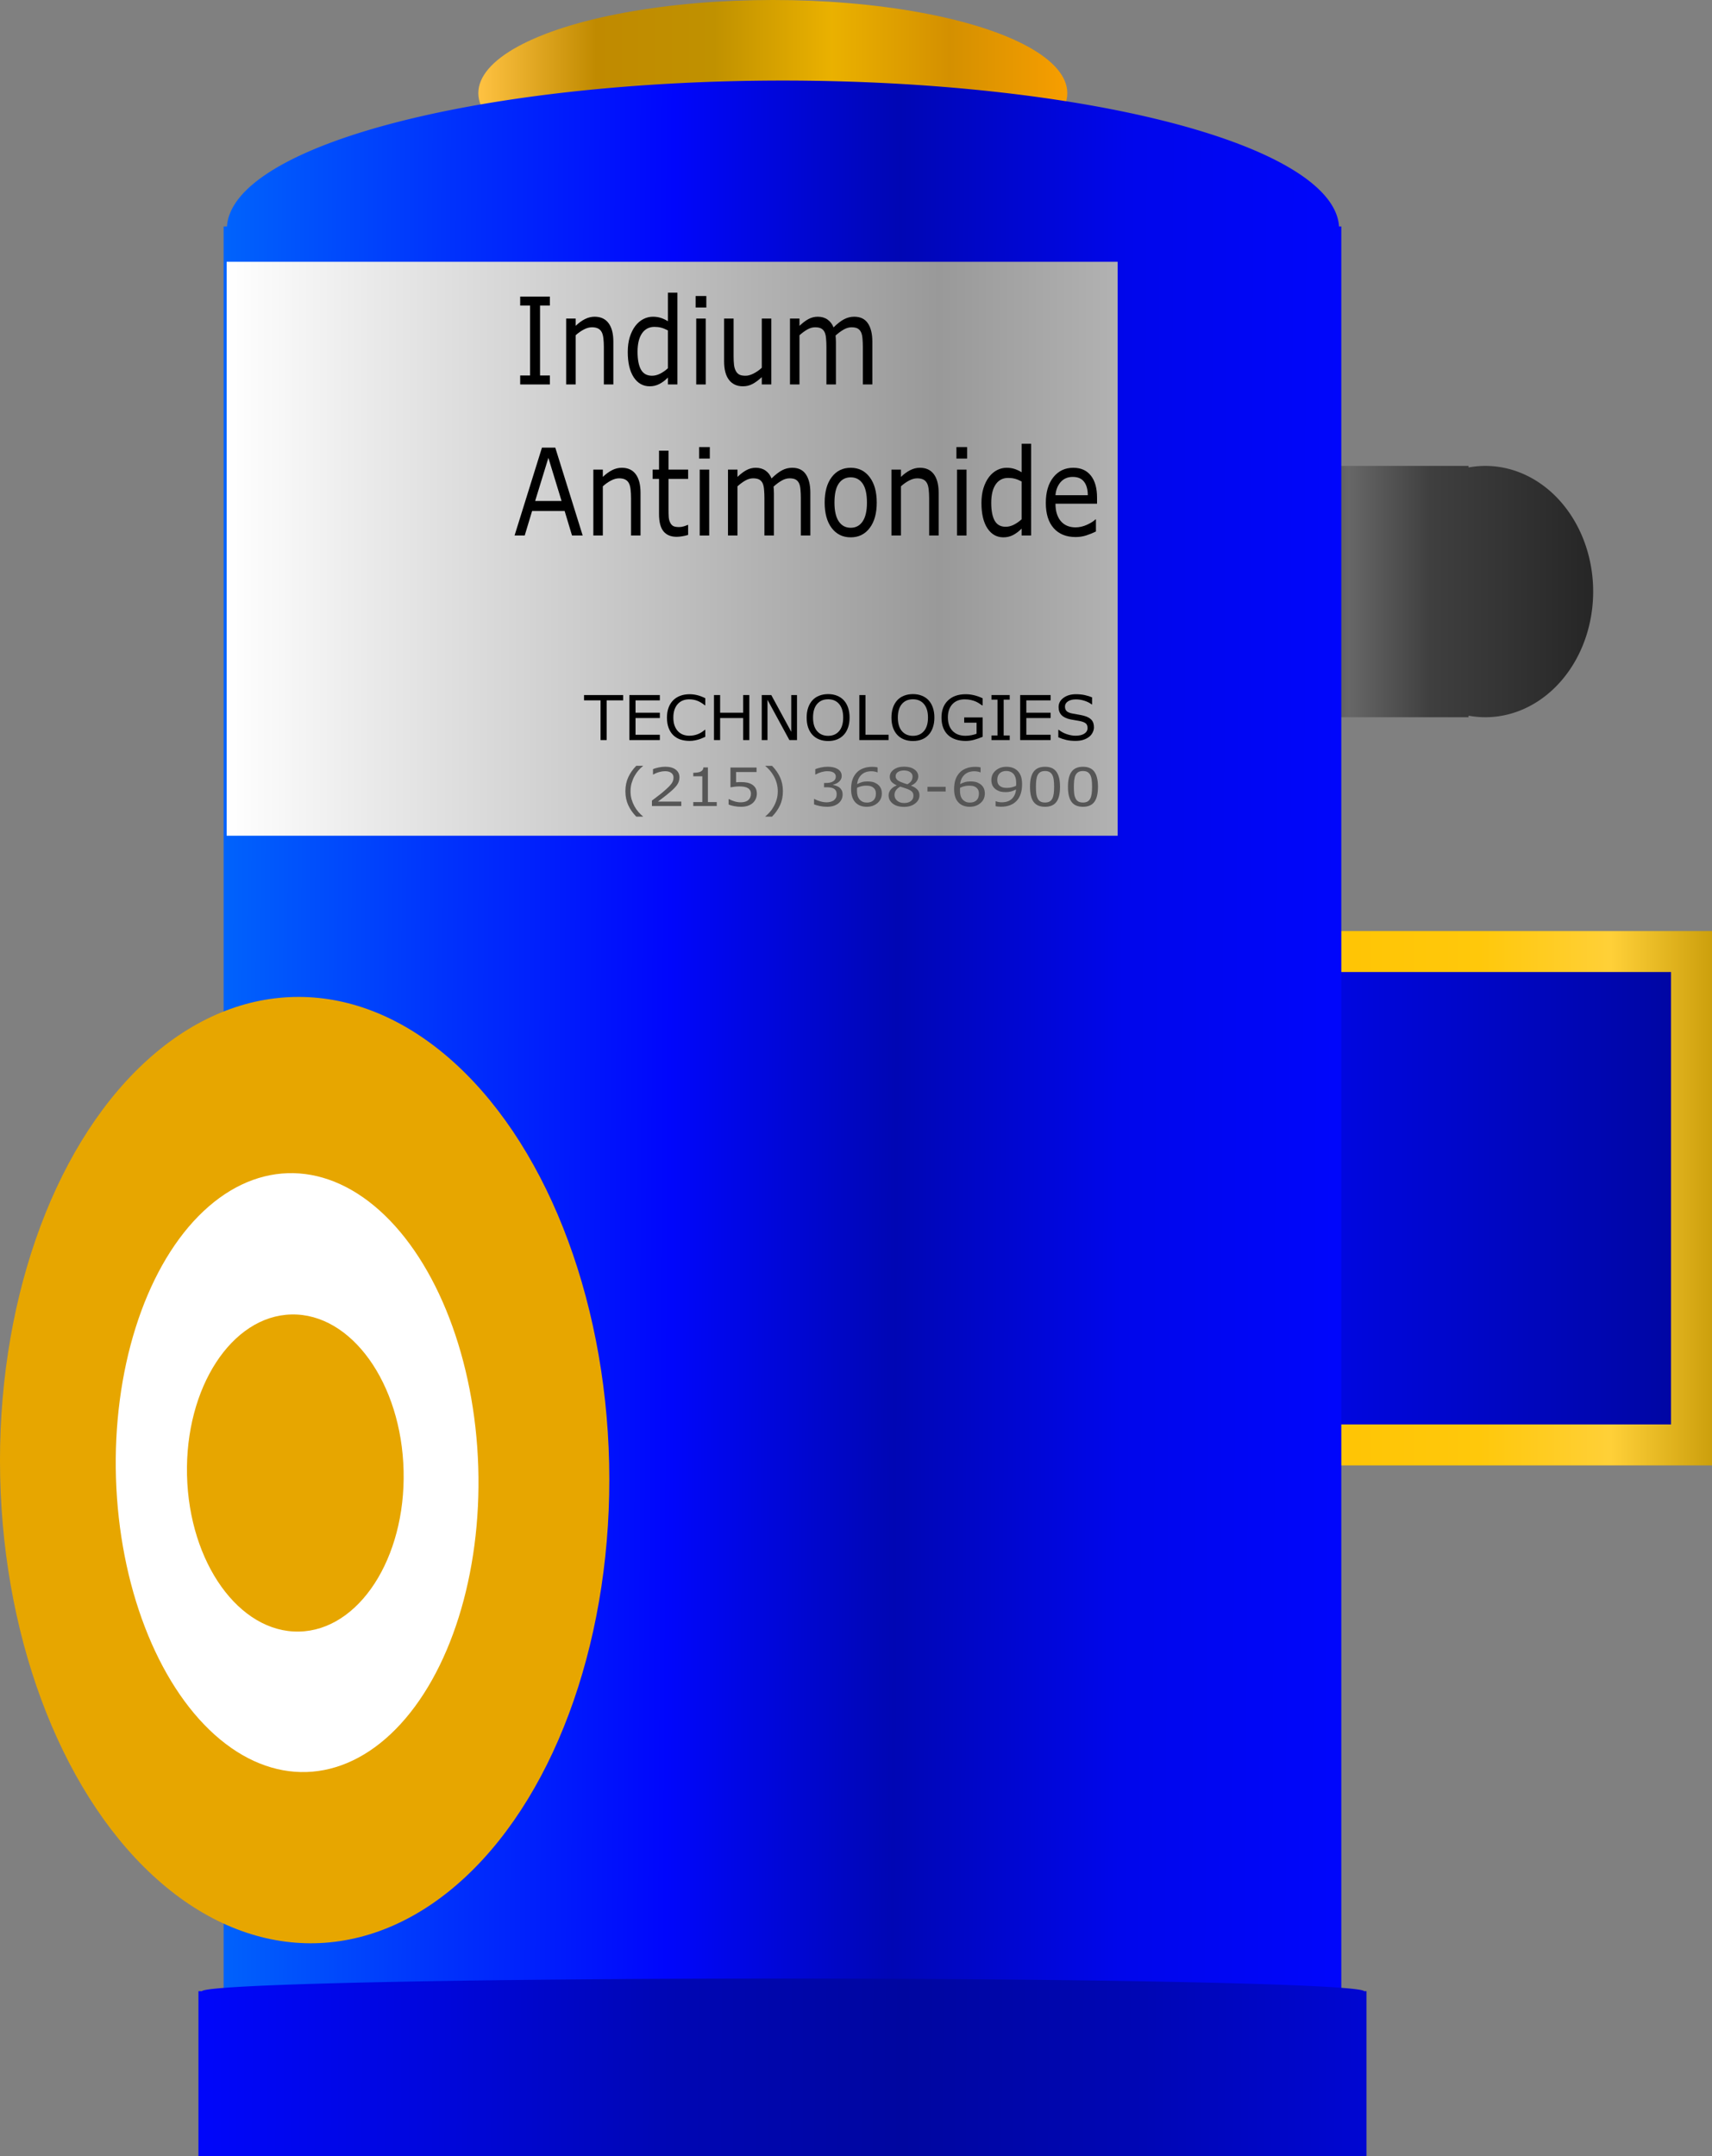 <?xml version="1.0" encoding="UTF-8" standalone="no"?>
<!-- Created with Inkscape (http://www.inkscape.org/) -->

<svg
   width="238.24"
   height="300"
   viewBox="0 0 238.24 300"
   version="1.1"
   id="svg4511"
   inkscape:version="1.3 (0e150ed6c4, 2023-07-21)"
   sodipodi:docname="insb.svg"
   xmlns:inkscape="http://www.inkscape.org/namespaces/inkscape"
   xmlns:sodipodi="http://sodipodi.sourceforge.net/DTD/sodipodi-0.dtd"
   xmlns:xlink="http://www.w3.org/1999/xlink"
   xmlns="http://www.w3.org/2000/svg"
   xmlns:svg="http://www.w3.org/2000/svg">
  <rect x="0" y="0" width="238.24" height="300" fill="#808080" stroke="none"/>
  <sodipodi:namedview
     id="namedview4513"
     pagecolor="#505050"
     bordercolor="#eeeeee"
     borderopacity="1"
     inkscape:showpageshadow="0"
     inkscape:pageopacity="0"
     inkscape:pagecheckerboard="0"
     inkscape:deskcolor="#505050"
     inkscape:document-units="px"
     showgrid="false"
     inkscape:zoom="2"
     inkscape:cx="98.5"
     inkscape:cy="89"
     inkscape:window-width="1278"
     inkscape:window-height="1360"
     inkscape:window-x="1273"
     inkscape:window-y="0"
     inkscape:window-maximized="0"
     inkscape:current-layer="insb" />
  <defs
     id="defs4508">
    <linearGradient
       inkscape:collect="always"
       id="linearGradient73318">
      <stop
         style="stop-color:#0006fa;stop-opacity:1;"
         offset="0"
         id="stop73306" />
      <stop
         style="stop-color:#0006dc;stop-opacity:1;"
         offset="0.201"
         id="stop73308" />
      <stop
         style="stop-color:#0006b4;stop-opacity:1;"
         offset="0.4"
         id="stop73310" />
      <stop
         style="stop-color:#0006a0;stop-opacity:1;"
         offset="0.6"
         id="stop73312" />
      <stop
         style="stop-color:#0006b4;stop-opacity:1;"
         offset="0.8"
         id="stop73314" />
      <stop
         style="stop-color:#0006d2;stop-opacity:1;"
         offset="1"
         id="stop73316" />
    </linearGradient>
    <linearGradient
       inkscape:collect="always"
       id="linearGradient73304">
      <stop
         style="stop-color:#0064fc;stop-opacity:1;"
         offset="0"
         id="stop73292" />
      <stop
         style="stop-color:#0032fc;stop-opacity:1;"
         offset="0.201"
         id="stop73294" />
      <stop
         style="stop-color:#0006fc;stop-opacity:1;"
         offset="0.4"
         id="stop73296" />
      <stop
         style="stop-color:#0006b4;stop-opacity:1;"
         offset="0.6"
         id="stop73298" />
      <stop
         style="stop-color:#0006eb;stop-opacity:1;"
         offset="0.8"
         id="stop73300" />
      <stop
         style="stop-color:#0006fc;stop-opacity:1;"
         offset="1"
         id="stop73302" />
    </linearGradient>
    <linearGradient
       inkscape:collect="always"
       id="linearGradient73290">
      <stop
         style="stop-color:#0006ff;stop-opacity:1;"
         offset="0"
         id="stop73278" />
      <stop
         style="stop-color:#0006f0;stop-opacity:1;"
         offset="0.2"
         id="stop73280" />
      <stop
         style="stop-color:#0006dc;stop-opacity:1;"
         offset="0.4"
         id="stop73282" />
      <stop
         style="stop-color:#0006c8;stop-opacity:1;"
         offset="0.6"
         id="stop73284" />
      <stop
         style="stop-color:#0006b4;stop-opacity:1;"
         offset="0.8"
         id="stop73286" />
      <stop
         style="stop-color:#0006a0;stop-opacity:1;"
         offset="1"
         id="stop73288" />
    </linearGradient>
    <linearGradient
       inkscape:collect="always"
       id="linearGradient51871">
      <stop
         style="stop-color:#000000;stop-opacity:1;"
         offset="0"
         id="stop51867" />
      <stop
         style="stop-color:#676767;stop-opacity:1;"
         offset="0.4"
         id="stop51875" />
      <stop
         style="stop-color:#3f3f3f;stop-opacity:1;"
         offset="0.6"
         id="stop51877" />
      <stop
         style="stop-color:#333333;stop-opacity:1;"
         offset="0.8"
         id="stop51879" />
      <stop
         style="stop-color:#262626;stop-opacity:1;"
         offset="1"
         id="stop51869" />
    </linearGradient>
    <linearGradient
       inkscape:collect="always"
       id="linearGradient48050">
      <stop
         style="stop-color:#fac000;stop-opacity:1;"
         offset="0"
         id="stop48046" />
      <stop
         style="stop-color:#ffd645;stop-opacity:1;"
         offset="0.2"
         id="stop48054" />
      <stop
         style="stop-color:#ffc505;stop-opacity:1;"
         offset="0.4"
         id="stop48056" />
      <stop
         style="stop-color:#ffc80b;stop-opacity:1;"
         offset="0.6"
         id="stop48058" />
      <stop
         style="stop-color:#ffd038;stop-opacity:1;"
         offset="0.8"
         id="stop48060" />
      <stop
         style="stop-color:#bd9100;stop-opacity:1;"
         offset="1"
         id="stop48048" />
    </linearGradient>
    <rect
       x="168.311"
       y="138.954"
       width="120.362"
       height="45.013"
       id="rect41333" />
    <rect
       x="194.732"
       y="140.911"
       width="116.448"
       height="40.121"
       id="rect35313" />
    <rect
       x="157.547"
       y="104.705"
       width="147.761"
       height="87.091"
       id="rect32089" />
    <linearGradient
       inkscape:collect="always"
       id="linearGradient30571">
      <stop
         style="stop-color:#ffffff;stop-opacity:1;"
         offset="0"
         id="stop30567" />
      <stop
         style="stop-color:#e5e5e5;stop-opacity:1;"
         offset="0.201"
         id="stop30575" />
      <stop
         style="stop-color:#cccccc;stop-opacity:1;"
         offset="0.4"
         id="stop30577" />
      <stop
         style="stop-color:#b2b2b2;stop-opacity:1;"
         offset="0.6"
         id="stop30579" />
      <stop
         style="stop-color:#999999;stop-opacity:1;"
         offset="0.8"
         id="stop30581" />
      <stop
         style="stop-color:#b2b2b2;stop-opacity:1;"
         offset="1"
         id="stop30569" />
    </linearGradient>
    <linearGradient
       inkscape:collect="always"
       id="linearGradient10014">
      <stop
         style="stop-color:#ffc242;stop-opacity:1;"
         offset="0"
         id="stop10010" />
      <stop
         style="stop-color:#c08a00;stop-opacity:1;"
         offset="0.2"
         id="stop10018" />
      <stop
         style="stop-color:#c09100;stop-opacity:1;"
         offset="0.4"
         id="stop10020" />
      <stop
         style="stop-color:#eab100;stop-opacity:1;"
         offset="0.6"
         id="stop10022" />
      <stop
         style="stop-color:#d49000;stop-opacity:1;"
         offset="0.8"
         id="stop10024" />
      <stop
         style="stop-color:#f79e00;stop-opacity:1;"
         offset="1"
         id="stop10012" />
    </linearGradient>
    <linearGradient
       inkscape:collect="always"
       xlink:href="#linearGradient73304"
       id="linearGradient5174"
       x1="37.283"
       y1="64.209"
       x2="95.537"
       y2="64.468"
       gradientUnits="userSpaceOnUse"
       gradientTransform="matrix(2.706,0,0,2.706,-44.594,-17.665)" />
    <linearGradient
       inkscape:collect="always"
       xlink:href="#linearGradient73318"
       id="linearGradient7094"
       x1="36.506"
       y1="116.509"
       x2="96.573"
       y2="116.768"
       gradientUnits="userSpaceOnUse"
       gradientTransform="matrix(2.706,0,0,2.706,-44.594,-17.665)" />
    <linearGradient
       inkscape:collect="always"
       xlink:href="#linearGradient10014"
       id="linearGradient10016"
       x1="50.746"
       y1="15.146"
       x2="81.038"
       y2="15.146"
       gradientUnits="userSpaceOnUse"
       gradientTransform="matrix(2.706,0,0,2.706,-44.594,-17.665)" />
    <linearGradient
       inkscape:collect="always"
       xlink:href="#linearGradient30571"
       id="linearGradient30573"
       x1="37.801"
       y1="38.577"
       x2="83.627"
       y2="38.577"
       gradientUnits="userSpaceOnUse"
       gradientTransform="matrix(2.706,0,0,2.706,-44.594,-17.665)" />
    <linearGradient
       inkscape:collect="always"
       xlink:href="#linearGradient73290"
       id="linearGradient47287"
       x1="84.663"
       y1="71.977"
       x2="113.143"
       y2="71.977"
       gradientUnits="userSpaceOnUse"
       gradientTransform="matrix(2.706,0,0,2.706,-44.594,-17.665)" />
    <linearGradient
       inkscape:collect="always"
       xlink:href="#linearGradient48050"
       id="linearGradient48052"
       x1="82.088"
       y1="71.977"
       x2="115.718"
       y2="71.977"
       gradientUnits="userSpaceOnUse"
       gradientTransform="matrix(2.706,0,0,2.706,-44.594,-17.665)" />
    <linearGradient
       inkscape:collect="always"
       xlink:href="#linearGradient51871"
       id="linearGradient51873"
       x1="87.133"
       y1="40.778"
       x2="108.084"
       y2="40.778"
       gradientUnits="userSpaceOnUse"
       gradientTransform="matrix(2.706,0,0,2.706,-44.594,-17.665)" />
  </defs>
  <g
     inkscape:label="insb"
     inkscape:groupmode="layer"
     id="insb"
     transform="translate(-26.144,-10.356)">
    <path
       id="rect49618"
       style="fill:url(#linearGradient51873);fill-opacity:1;stroke:none;stroke-width:6.723;stroke-linecap:square;stroke-dasharray:none;stroke-opacity:1;paint-order:markers stroke fill"
       d="m 191.159,75.182 v 34.973 h 39.349 v -0.217 a 15.006,17.486 0 0 0 2.333,0.217 15.006,17.486 0 0 0 15.006,-17.486 15.006,17.486 0 0 0 -15.006,-17.486 15.006,17.486 0 0 0 -2.333,0.215 v -0.215 z" />
    <rect
       style="fill:url(#linearGradient47287);fill-opacity:1;stroke:url(#linearGradient48052);stroke-width:5.701;stroke-linecap:square;stroke-dasharray:none;stroke-opacity:1;paint-order:markers stroke fill"
       id="rect44375"
       width="77.057"
       height="68.651"
       x="184.477"
       y="142.755" />
    <ellipse
       style="fill:url(#linearGradient10016);fill-opacity:1;stroke-width:13.785;stroke-linecap:square;paint-order:markers stroke fill"
       id="path9282"
       cx="133.689"
       cy="23.316"
       rx="40.981"
       ry="12.96" />
    <path
       id="rect4995"
       style="fill:url(#linearGradient5174);fill-opacity:1;stroke-width:19.155;stroke-linecap:square;paint-order:markers stroke fill;stroke:none"
       d="M 135.09,21.565 A 77.408,20.665 0 0 0 57.728,41.866 H 57.262 V 308.255 H 212.799 V 41.866 H 212.484 A 77.408,20.665 0 0 0 135.09,21.565 Z" />
    <path
       id="path5000"
       style="fill:url(#linearGradient7094);fill-opacity:1;stroke-width:5.747;stroke-linecap:square;paint-order:markers stroke fill"
       d="m 135.093,285.661 a 80.894,1.78 0 0 0 -80.846,1.749 h -0.487 v 22.946 H 216.301 v -22.946 h -0.329 a 80.894,1.78 0 0 0 -80.88,-1.749 z" />
    <ellipse
       style="fill:#e7a600;fill-opacity:1;stroke-width:18.388;stroke-linecap:square;paint-order:markers stroke fill;stroke:none"
       id="path12977"
       cx="63.745"
       cy="216.38"
       rx="42.382"
       ry="65.849"
       transform="rotate(-1.274)" />
    <ellipse
       style="fill:#ffffff;fill-opacity:1;stroke-width:22.659;stroke-linecap:square;paint-order:markers stroke fill;stroke:none"
       id="path21707"
       cx="60.719"
       cy="217.266"
       rx="25.219"
       ry="41.681"
       transform="rotate(-1.794)" />
    <ellipse
       style="fill:#e7a600;fill-opacity:1;stroke-width:6.347;stroke-linecap:square;paint-order:markers stroke fill;stroke:none"
       id="ellipse26081"
       cx="62.04"
       cy="216.619"
       rx="15.07"
       ry="22.061"
       transform="matrix(1,-0.021,0.024,1,0,0)" />
    <rect
       style="fill:url(#linearGradient30573);fill-opacity:1;stroke-width:16.123;stroke-linecap:square;paint-order:markers stroke fill"
       id="rect28387"
       width="123.992"
       height="79.859"
       x="57.683"
       y="46.783" />
    <g
       aria-label="TECHNOLOGIES"
       transform="scale(1.013,0.987)"
       id="text32821"
       style="font-size:8.732px;stroke-width:14.093;stroke-linecap:square;paint-order:markers stroke fill">
      <path
         d="m 111.417,109.227 h -2.268 v 5.598 h -0.844 v -5.598 h -2.268 v -0.75 h 5.381 z"
         id="path974" />
      <path
         d="m 116.453,114.826 h -4.183 v -6.349 h 4.183 v 0.75 h -3.339 v 1.74 h 3.339 v 0.75 h -3.339 v 2.358 h 3.339 z"
         id="path976" />
      <path
         d="m 122.695,114.365 q -0.235,0.102 -0.426,0.192 -0.188,0.09 -0.495,0.188 -0.26,0.081 -0.567,0.136 -0.303,0.06 -0.669,0.06 -0.691,0 -1.258,-0.192 -0.563,-0.196 -0.981,-0.61 -0.409,-0.405 -0.64,-1.028 -0.23,-0.627 -0.23,-1.454 0,-0.785 0.222,-1.403 0.222,-0.618 0.64,-1.045 0.405,-0.414 0.976,-0.631 0.576,-0.217 1.275,-0.217 0.512,0 1.019,0.124 0.512,0.124 1.134,0.435 v 1.002 h -0.064 q -0.524,-0.439 -1.04,-0.64 -0.516,-0.2 -1.104,-0.2 -0.482,0 -0.87,0.158 -0.384,0.153 -0.686,0.482 -0.294,0.32 -0.461,0.81 -0.162,0.486 -0.162,1.126 0,0.669 0.179,1.151 0.183,0.482 0.469,0.785 0.298,0.316 0.695,0.469 0.401,0.149 0.844,0.149 0.61,0 1.143,-0.209 0.533,-0.209 0.998,-0.627 h 0.06 z"
         id="path978" />
      <path
         d="m 128.746,114.826 h -0.844 v -3.108 h -3.168 v 3.108 h -0.844 v -6.349 h 0.844 v 2.49 h 3.168 v -2.49 h 0.844 z"
         id="path980" />
      <path
         d="m 135.295,114.826 h -1.045 l -3.01,-5.679 v 5.679 h -0.789 v -6.349 h 1.309 l 2.746,5.185 v -5.185 h 0.789 z"
         id="path982" />
      <path
         d="m 141.716,109.206 q 0.388,0.426 0.593,1.045 0.209,0.618 0.209,1.403 0,0.785 -0.213,1.407 -0.209,0.618 -0.588,1.032 -0.392,0.431 -0.93,0.648 -0.533,0.217 -1.219,0.217 -0.669,0 -1.219,-0.222 -0.546,-0.222 -0.93,-0.644 -0.384,-0.422 -0.593,-1.036 -0.205,-0.614 -0.205,-1.403 0,-0.776 0.205,-1.39 0.205,-0.618 0.597,-1.057 0.375,-0.418 0.93,-0.64 0.559,-0.222 1.215,-0.222 0.682,0 1.224,0.226 0.546,0.222 0.925,0.635 z m -0.077,2.447 q 0,-1.237 -0.554,-1.906 -0.554,-0.674 -1.514,-0.674 -0.968,0 -1.522,0.674 -0.55,0.669 -0.55,1.906 0,1.249 0.563,1.914 0.563,0.661 1.509,0.661 0.947,0 1.505,-0.661 0.563,-0.665 0.563,-1.914 z"
         id="path984" />
      <path
         d="m 147.873,114.826 h -4.017 v -6.349 h 0.844 v 5.598 h 3.172 z"
         id="path986" />
      <path
         d="m 153.365,109.206 q 0.388,0.426 0.593,1.045 0.209,0.618 0.209,1.403 0,0.785 -0.213,1.407 -0.209,0.618 -0.588,1.032 -0.392,0.431 -0.93,0.648 -0.533,0.217 -1.219,0.217 -0.669,0 -1.219,-0.222 -0.546,-0.222 -0.93,-0.644 -0.384,-0.422 -0.593,-1.036 -0.205,-0.614 -0.205,-1.403 0,-0.776 0.205,-1.39 0.205,-0.618 0.597,-1.057 0.375,-0.418 0.93,-0.64 0.559,-0.222 1.215,-0.222 0.682,0 1.224,0.226 0.546,0.222 0.925,0.635 z m -0.077,2.447 q 0,-1.237 -0.554,-1.906 -0.554,-0.674 -1.514,-0.674 -0.968,0 -1.522,0.674 -0.55,0.669 -0.55,1.906 0,1.249 0.563,1.914 0.563,0.661 1.509,0.661 0.947,0 1.505,-0.661 0.563,-0.665 0.563,-1.914 z"
         id="path988" />
      <path
         d="m 160.802,114.357 q -0.52,0.239 -1.138,0.418 -0.614,0.175 -1.19,0.175 -0.742,0 -1.36,-0.205 -0.618,-0.205 -1.053,-0.614 -0.439,-0.414 -0.678,-1.032 -0.239,-0.623 -0.239,-1.454 0,-1.522 0.887,-2.401 0.891,-0.883 2.443,-0.883 0.542,0 1.104,0.132 0.567,0.128 1.219,0.439 v 1.002 h -0.077 q -0.132,-0.102 -0.384,-0.269 -0.252,-0.166 -0.495,-0.277 -0.294,-0.132 -0.669,-0.217 -0.371,-0.089 -0.844,-0.089 -1.066,0 -1.688,0.686 -0.618,0.682 -0.618,1.851 0,1.232 0.648,1.919 0.648,0.682 1.765,0.682 0.409,0 0.814,-0.081 0.409,-0.081 0.716,-0.209 v -1.556 h -1.701 v -0.742 h 2.537 z"
         id="path990" />
      <path
         d="m 164.515,114.826 h -2.507 v -0.648 h 0.831 v -5.053 h -0.831 v -0.648 h 2.507 v 0.648 h -0.831 v 5.053 h 0.831 z"
         id="path992" />
      <path
         d="m 170.135,114.826 h -4.183 v -6.349 h 4.183 v 0.75 h -3.339 v 1.74 h 3.339 v 0.75 h -3.339 v 2.358 h 3.339 z"
         id="path994" />
      <path
         d="m 176.088,113.014 q 0,0.371 -0.175,0.733 -0.171,0.362 -0.482,0.614 -0.341,0.273 -0.797,0.426 -0.452,0.153 -1.092,0.153 -0.686,0 -1.237,-0.128 -0.546,-0.128 -1.113,-0.379 v -1.057 h 0.06 q 0.482,0.401 1.113,0.618 0.631,0.217 1.185,0.217 0.785,0 1.219,-0.294 0.439,-0.294 0.439,-0.785 0,-0.422 -0.209,-0.623 -0.205,-0.2 -0.627,-0.311 -0.32,-0.085 -0.695,-0.141 -0.371,-0.055 -0.789,-0.141 -0.844,-0.179 -1.254,-0.61 -0.405,-0.435 -0.405,-1.13 0,-0.797 0.674,-1.305 0.674,-0.512 1.71,-0.512 0.669,0 1.228,0.128 0.559,0.128 0.989,0.316 v 0.998 h -0.06 q -0.362,-0.307 -0.955,-0.507 -0.588,-0.205 -1.207,-0.205 -0.678,0 -1.092,0.281 -0.409,0.281 -0.409,0.725 0,0.397 0.205,0.623 0.205,0.226 0.721,0.345 0.273,0.06 0.776,0.145 0.503,0.085 0.853,0.175 0.708,0.188 1.066,0.567 0.358,0.379 0.358,1.062 z"
         id="path996" />
    </g>
    <g
       aria-label="(215) 368-6900"
       transform="matrix(0.623,0,0,0.552,-8.879,38.006)"
       id="text35311"
       style="font-size:13.333px;white-space:pre;shape-inside:url(#rect35313);display:inline;fill:#565656;stroke-width:21.518;stroke-linecap:square;paint-order:markers stroke fill">
      <path
         d="m 199.83,155.759 h -1.491 q -1.152,-1.322 -1.79,-2.884 -0.638,-1.562 -0.638,-3.522 0,-1.96 0.638,-3.522 0.638,-1.562 1.79,-2.884 h 1.491 v 0.065 q -0.527,0.475 -1.009,1.1 -0.475,0.618 -0.885,1.445 -0.391,0.801 -0.638,1.764 -0.241,0.964 -0.241,2.031 0,1.113 0.234,2.038 0.241,0.924 0.645,1.758 0.391,0.801 0.892,1.445 0.501,0.651 1.003,1.1 z"
         id="path999" />
      <path
         d="m 208.398,153.076 h -6.562 v -1.361 q 0.684,-0.586 1.367,-1.172 0.69,-0.586 1.283,-1.165 1.25,-1.211 1.712,-1.921 0.462,-0.716 0.462,-1.543 0,-0.755 -0.501,-1.178 -0.495,-0.43 -1.387,-0.43 -0.592,0 -1.283,0.208 -0.69,0.208 -1.348,0.638 h -0.065 v -1.367 q 0.462,-0.228 1.23,-0.417 0.775,-0.189 1.497,-0.189 1.491,0 2.337,0.723 0.846,0.716 0.846,1.947 0,0.553 -0.143,1.035 -0.137,0.475 -0.41,0.905 -0.254,0.404 -0.599,0.794 -0.339,0.391 -0.827,0.866 -0.697,0.684 -1.439,1.328 -0.742,0.638 -1.387,1.185 h 5.215 z"
         id="path1001" />
      <path
         d="m 216.321,153.076 h -5.247 v -0.99 h 2.018 v -6.497 h -2.018 v -0.885 q 0.41,0 0.879,-0.065 0.469,-0.072 0.71,-0.202 0.299,-0.163 0.469,-0.41 0.176,-0.254 0.202,-0.677 h 1.009 v 8.737 h 1.979 z"
         id="path1003" />
      <path
         d="m 225.273,149.997 q 0,0.677 -0.247,1.296 -0.247,0.618 -0.677,1.042 -0.469,0.456 -1.12,0.703 -0.645,0.241 -1.497,0.241 -0.794,0 -1.53,-0.169 -0.736,-0.163 -1.243,-0.397 v -1.374 h 0.091 q 0.534,0.339 1.25,0.579 0.716,0.234 1.406,0.234 0.462,0 0.892,-0.13 0.436,-0.13 0.775,-0.456 0.286,-0.28 0.43,-0.671 0.15,-0.391 0.15,-0.905 0,-0.501 -0.176,-0.846 -0.169,-0.345 -0.475,-0.553 -0.339,-0.247 -0.827,-0.345 -0.482,-0.104 -1.081,-0.104 -0.573,0 -1.107,0.078 -0.527,0.078 -0.911,0.156 v -4.993 h 5.833 v 1.139 h -4.577 v 2.578 q 0.28,-0.026 0.573,-0.039 0.293,-0.013 0.508,-0.013 0.788,0 1.38,0.137 0.592,0.13 1.087,0.469 0.521,0.358 0.807,0.924 0.286,0.566 0.286,1.419 z"
         id="path1005" />
      <path
         d="m 231.093,149.353 q 0,1.96 -0.638,3.522 -0.638,1.562 -1.79,2.884 h -1.491 v -0.065 q 0.501,-0.449 1.003,-1.1 0.508,-0.645 0.892,-1.445 0.404,-0.833 0.638,-1.758 0.241,-0.924 0.241,-2.038 0,-1.068 -0.241,-2.031 -0.241,-0.964 -0.638,-1.764 -0.41,-0.827 -0.892,-1.445 -0.475,-0.625 -1.003,-1.1 v -0.065 h 1.491 q 1.152,1.322 1.79,2.884 0.638,1.562 0.638,3.522 z"
         id="path1007" />
      <path
         d="m 243.717,148.409 q 0.312,0.28 0.514,0.703 0.202,0.423 0.202,1.094 0,0.664 -0.241,1.217 -0.241,0.553 -0.677,0.964 -0.488,0.456 -1.152,0.677 -0.658,0.215 -1.445,0.215 -0.807,0 -1.589,-0.195 -0.781,-0.189 -1.283,-0.417 v -1.361 h 0.098 q 0.553,0.365 1.302,0.605 0.749,0.241 1.445,0.241 0.41,0 0.872,-0.137 0.462,-0.137 0.749,-0.404 0.299,-0.286 0.443,-0.632 0.15,-0.345 0.15,-0.872 0,-0.521 -0.169,-0.859 -0.163,-0.345 -0.456,-0.54 -0.293,-0.202 -0.71,-0.273 -0.417,-0.078 -0.898,-0.078 h -0.586 v -1.081 h 0.456 q 0.99,0 1.576,-0.41 0.592,-0.417 0.592,-1.211 0,-0.352 -0.15,-0.612 -0.15,-0.267 -0.417,-0.436 -0.28,-0.169 -0.599,-0.234 -0.319,-0.065 -0.723,-0.065 -0.618,0 -1.315,0.221 -0.697,0.221 -1.315,0.625 h -0.065 v -1.361 q 0.462,-0.228 1.23,-0.417 0.775,-0.195 1.497,-0.195 0.71,0 1.25,0.13 0.54,0.13 0.977,0.417 0.469,0.312 0.71,0.755 0.241,0.443 0.241,1.035 0,0.807 -0.573,1.413 -0.566,0.599 -1.341,0.755 v 0.091 q 0.312,0.052 0.716,0.221 0.404,0.163 0.684,0.41 z"
         id="path1009" />
      <path
         d="m 253.189,149.932 q 0,1.478 -0.977,2.415 -0.97,0.931 -2.383,0.931 -0.716,0 -1.302,-0.221 -0.586,-0.221 -1.035,-0.658 -0.56,-0.54 -0.866,-1.432 -0.299,-0.892 -0.299,-2.148 0,-1.289 0.273,-2.285 0.28,-0.996 0.885,-1.771 0.573,-0.736 1.478,-1.146 0.905,-0.417 2.109,-0.417 0.384,0 0.645,0.033 0.26,0.033 0.527,0.117 v 1.243 h -0.065 q -0.182,-0.098 -0.553,-0.182 -0.365,-0.091 -0.749,-0.091 -1.4,0 -2.233,0.879 -0.833,0.872 -0.97,2.363 0.547,-0.332 1.074,-0.501 0.534,-0.176 1.23,-0.176 0.618,0 1.087,0.117 0.475,0.111 0.97,0.456 0.573,0.397 0.859,1.003 0.293,0.605 0.293,1.471 z m -1.322,0.052 q 0,-0.605 -0.182,-1.003 -0.176,-0.397 -0.586,-0.69 -0.299,-0.208 -0.664,-0.273 -0.365,-0.065 -0.762,-0.065 -0.553,0 -1.029,0.13 -0.475,0.13 -0.977,0.404 -0.013,0.143 -0.019,0.28 -0.007,0.13 -0.007,0.332 0,1.029 0.208,1.628 0.215,0.592 0.586,0.938 0.299,0.286 0.645,0.423 0.352,0.13 0.762,0.13 0.944,0 1.484,-0.573 0.54,-0.579 0.54,-1.66 z"
         id="path1011" />
      <path
         d="m 261.594,150.375 q 0,1.256 -0.983,2.09 -0.977,0.833 -2.461,0.833 -1.576,0 -2.513,-0.814 -0.931,-0.814 -0.931,-2.083 0,-0.807 0.469,-1.458 0.469,-0.658 1.322,-1.042 v -0.039 q -0.781,-0.417 -1.159,-0.911 -0.371,-0.495 -0.371,-1.237 0,-1.094 0.898,-1.823 0.898,-0.729 2.285,-0.729 1.452,0 2.318,0.697 0.866,0.697 0.866,1.771 0,0.658 -0.41,1.296 -0.41,0.632 -1.204,0.99 v 0.039 q 0.911,0.391 1.393,0.964 0.482,0.573 0.482,1.458 z m -1.543,-4.733 q 0,-0.697 -0.54,-1.107 -0.534,-0.417 -1.367,-0.417 -0.82,0 -1.348,0.391 -0.521,0.391 -0.521,1.055 0,0.469 0.26,0.814 0.267,0.339 0.801,0.605 0.241,0.117 0.69,0.306 0.456,0.189 0.885,0.312 0.645,-0.43 0.892,-0.892 0.247,-0.462 0.247,-1.068 z m 0.202,4.857 q 0,-0.599 -0.267,-0.957 -0.26,-0.365 -1.029,-0.729 -0.306,-0.143 -0.671,-0.267 -0.365,-0.124 -0.97,-0.345 -0.586,0.319 -0.944,0.866 -0.352,0.547 -0.352,1.237 0,0.879 0.605,1.452 0.605,0.573 1.536,0.573 0.951,0 1.517,-0.488 0.573,-0.488 0.573,-1.341 z"
         id="path1013" />
      <path
         d="m 267.447,149.424 h -4.062 v -1.178 h 4.062 z"
         id="path1015" />
      <path
         d="m 276.197,149.932 q 0,1.478 -0.977,2.415 -0.97,0.931 -2.383,0.931 -0.716,0 -1.302,-0.221 -0.586,-0.221 -1.035,-0.658 -0.56,-0.54 -0.866,-1.432 -0.299,-0.892 -0.299,-2.148 0,-1.289 0.273,-2.285 0.28,-0.996 0.885,-1.771 0.573,-0.736 1.478,-1.146 0.905,-0.417 2.109,-0.417 0.384,0 0.645,0.033 0.26,0.033 0.527,0.117 v 1.243 h -0.065 q -0.182,-0.098 -0.553,-0.182 -0.365,-0.091 -0.749,-0.091 -1.4,0 -2.233,0.879 -0.833,0.872 -0.97,2.363 0.547,-0.332 1.074,-0.501 0.534,-0.176 1.23,-0.176 0.618,0 1.087,0.117 0.475,0.111 0.97,0.456 0.573,0.397 0.859,1.003 0.293,0.605 0.293,1.471 z m -1.322,0.052 q 0,-0.605 -0.182,-1.003 -0.176,-0.397 -0.586,-0.69 -0.299,-0.208 -0.664,-0.273 -0.365,-0.065 -0.762,-0.065 -0.553,0 -1.029,0.13 -0.475,0.13 -0.977,0.404 -0.013,0.143 -0.019,0.28 -0.007,0.13 -0.007,0.332 0,1.029 0.208,1.628 0.215,0.592 0.586,0.938 0.299,0.286 0.645,0.423 0.352,0.13 0.762,0.13 0.944,0 1.484,-0.573 0.54,-0.579 0.54,-1.66 z"
         id="path1017" />
      <path
         d="m 284.517,147.647 q 0,1.27 -0.293,2.305 -0.286,1.035 -0.872,1.764 -0.592,0.742 -1.484,1.146 -0.892,0.404 -2.096,0.404 -0.339,0 -0.638,-0.039 -0.299,-0.033 -0.534,-0.111 v -1.243 h 0.065 q 0.189,0.098 0.534,0.189 0.345,0.085 0.768,0.085 1.439,0 2.253,-0.859 0.82,-0.866 0.951,-2.383 -0.605,0.365 -1.139,0.521 -0.534,0.156 -1.165,0.156 -0.599,0 -1.087,-0.117 -0.482,-0.117 -0.97,-0.456 -0.573,-0.397 -0.866,-1.009 -0.286,-0.612 -0.286,-1.465 0,-1.484 0.977,-2.415 0.977,-0.931 2.383,-0.931 0.703,0 1.302,0.221 0.599,0.215 1.048,0.651 0.553,0.54 0.853,1.393 0.299,0.846 0.299,2.194 z m -1.315,-0.28 q 0,-1.009 -0.208,-1.621 -0.208,-0.612 -0.573,-0.951 -0.306,-0.293 -0.658,-0.417 -0.352,-0.13 -0.762,-0.13 -0.938,0 -1.484,0.586 -0.54,0.586 -0.54,1.647 0,0.618 0.176,1.009 0.176,0.391 0.592,0.684 0.293,0.202 0.645,0.273 0.352,0.065 0.781,0.065 0.508,0 1.029,-0.137 0.521,-0.137 0.977,-0.397 0.007,-0.137 0.013,-0.267 0.013,-0.137 0.013,-0.345 z"
         id="path1019" />
      <path
         d="m 292.994,148.226 q 0,2.611 -0.82,3.835 -0.814,1.217 -2.533,1.217 -1.745,0 -2.552,-1.237 -0.801,-1.237 -0.801,-3.802 0,-2.585 0.814,-3.815 0.814,-1.237 2.539,-1.237 1.745,0 2.546,1.257 0.807,1.25 0.807,3.783 z m -1.712,2.956 q 0.228,-0.527 0.306,-1.237 0.085,-0.716 0.085,-1.719 0,-0.99 -0.085,-1.719 -0.078,-0.729 -0.312,-1.237 -0.228,-0.501 -0.625,-0.755 -0.391,-0.254 -1.009,-0.254 -0.612,0 -1.016,0.254 -0.397,0.254 -0.631,0.768 -0.221,0.482 -0.306,1.257 -0.078,0.775 -0.078,1.699 0,1.016 0.072,1.699 0.072,0.684 0.306,1.224 0.215,0.508 0.605,0.775 0.397,0.267 1.048,0.267 0.612,0 1.016,-0.254 0.404,-0.254 0.625,-0.768 z"
         id="path1021" />
      <path
         d="m 301.47,148.226 q 0,2.611 -0.82,3.835 -0.814,1.217 -2.533,1.217 -1.745,0 -2.552,-1.237 -0.801,-1.237 -0.801,-3.802 0,-2.585 0.814,-3.815 0.814,-1.237 2.539,-1.237 1.745,0 2.546,1.257 0.807,1.25 0.807,3.783 z m -1.712,2.956 q 0.228,-0.527 0.306,-1.237 0.085,-0.716 0.085,-1.719 0,-0.99 -0.085,-1.719 -0.078,-0.729 -0.312,-1.237 -0.228,-0.501 -0.625,-0.755 -0.391,-0.254 -1.009,-0.254 -0.612,0 -1.016,0.254 -0.397,0.254 -0.632,0.768 -0.221,0.482 -0.306,1.257 -0.078,0.775 -0.078,1.699 0,1.016 0.072,1.699 0.072,0.684 0.306,1.224 0.215,0.508 0.605,0.775 0.397,0.267 1.048,0.267 0.612,0 1.016,-0.254 0.404,-0.254 0.625,-0.768 z"
         id="path1023" />
    </g>
    <g
       aria-label="Indium Antimonide"
       transform="matrix(1.08,0,0,1.261,-84.207,-126.71)"
       id="text41331"
       style="font-size:13.333px;white-space:pre;shape-inside:url(#rect41333);display:inline;stroke-width:21.518;stroke-linecap:square;paint-order:markers stroke fill">
      <path
         d="m 173.031,151.119 h -3.828 v -0.99 h 1.27 v -7.715 h -1.27 v -0.99 h 3.828 v 0.99 h -1.27 v 7.715 h 1.27 z"
         id="path1026" />
      <path
         d="m 181.208,151.119 h -1.224 v -4.141 q 0,-0.501 -0.059,-0.938 -0.059,-0.443 -0.215,-0.69 -0.163,-0.273 -0.469,-0.404 -0.306,-0.137 -0.794,-0.137 -0.501,0 -1.048,0.247 -0.547,0.247 -1.048,0.632 v 5.43 h -1.224 v -7.272 h 1.224 v 0.807 q 0.573,-0.475 1.185,-0.742 0.612,-0.267 1.257,-0.267 1.178,0 1.797,0.71 0.618,0.71 0.618,2.044 z"
         id="path1028" />
      <path
         d="m 189.463,151.119 h -1.224 v -0.762 q -0.527,0.456 -1.1,0.71 -0.573,0.254 -1.243,0.254 -1.302,0 -2.07,-1.003 -0.762,-1.003 -0.762,-2.78 0,-0.924 0.26,-1.647 0.267,-0.723 0.716,-1.23 0.443,-0.495 1.029,-0.755 0.592,-0.26 1.224,-0.26 0.573,0 1.016,0.124 0.443,0.117 0.931,0.371 v -3.151 h 1.224 z m -1.224,-1.79 v -4.173 q -0.495,-0.221 -0.885,-0.306 -0.391,-0.085 -0.853,-0.085 -1.029,0 -1.602,0.716 -0.573,0.716 -0.573,2.031 0,1.296 0.443,1.973 0.443,0.671 1.419,0.671 0.521,0 1.055,-0.228 0.534,-0.234 0.996,-0.599 z"
         id="path1030" />
      <path
         d="m 193.187,142.63 h -1.38 v -1.27 h 1.38 z m -0.078,8.49 h -1.224 v -7.272 h 1.224 z"
         id="path1032" />
      <path
         d="m 201.559,151.119 h -1.224 v -0.807 q -0.618,0.488 -1.185,0.749 -0.566,0.26 -1.25,0.26 -1.146,0 -1.784,-0.697 -0.638,-0.703 -0.638,-2.057 v -4.72 h 1.224 v 4.141 q 0,0.553 0.052,0.951 0.052,0.391 0.221,0.671 0.176,0.286 0.456,0.417 0.28,0.13 0.814,0.13 0.475,0 1.035,-0.247 0.566,-0.247 1.055,-0.632 v -5.43 h 1.224 z"
         id="path1034" />
      <path
         d="m 214.58,151.119 h -1.224 v -4.141 q 0,-0.469 -0.046,-0.905 -0.039,-0.436 -0.176,-0.697 -0.15,-0.28 -0.43,-0.423 -0.28,-0.143 -0.807,-0.143 -0.514,0 -1.029,0.26 -0.514,0.254 -1.029,0.651 0.019,0.15 0.033,0.352 0.013,0.195 0.013,0.391 v 4.655 h -1.224 v -4.141 q 0,-0.482 -0.046,-0.911 -0.039,-0.436 -0.176,-0.697 -0.15,-0.28 -0.43,-0.417 -0.28,-0.143 -0.807,-0.143 -0.501,0 -1.009,0.247 -0.501,0.247 -1.003,0.632 v 5.43 h -1.224 v -7.272 h 1.224 v 0.807 q 0.573,-0.475 1.139,-0.742 0.573,-0.267 1.217,-0.267 0.742,0 1.257,0.312 0.521,0.312 0.775,0.866 0.742,-0.625 1.354,-0.898 0.612,-0.28 1.309,-0.28 1.198,0 1.764,0.729 0.573,0.723 0.573,2.025 z"
         id="path1036" />
      <path
         d="m 177.256,167.786 h -1.374 l -0.951,-2.702 h -4.193 l -0.951,2.702 h -1.309 l 3.529,-9.694 h 1.719 z m -2.721,-3.809 -1.699,-4.759 -1.706,4.759 z"
         id="path1038" />
      <path
         d="m 184.71,167.786 h -1.224 v -4.141 q 0,-0.501 -0.059,-0.937 -0.059,-0.443 -0.215,-0.69 -0.163,-0.273 -0.469,-0.404 -0.306,-0.137 -0.794,-0.137 -0.501,0 -1.048,0.247 -0.547,0.247 -1.048,0.632 v 5.43 h -1.224 v -7.272 h 1.224 v 0.807 q 0.573,-0.475 1.185,-0.742 0.612,-0.267 1.257,-0.267 1.178,0 1.797,0.71 0.618,0.71 0.618,2.044 z"
         id="path1040" />
      <path
         d="m 190.843,167.721 q -0.345,0.091 -0.755,0.15 -0.404,0.059 -0.723,0.059 -1.113,0 -1.693,-0.599 -0.579,-0.599 -0.579,-1.921 v -3.867 h -0.827 v -1.029 h 0.827 v -2.09 h 1.224 v 2.09 h 2.526 v 1.029 h -2.526 v 3.314 q 0,0.573 0.026,0.898 0.026,0.319 0.182,0.599 0.143,0.26 0.391,0.384 0.254,0.117 0.768,0.117 0.299,0 0.625,-0.085 0.326,-0.091 0.469,-0.15 h 0.065 z"
         id="path1042" />
      <path
         d="m 193.636,159.297 h -1.38 v -1.27 h 1.38 z m -0.078,8.49 h -1.224 v -7.272 h 1.224 z"
         id="path1044" />
      <path
         d="m 206.592,167.786 h -1.224 v -4.141 q 0,-0.469 -0.046,-0.905 -0.039,-0.436 -0.176,-0.697 -0.15,-0.28 -0.43,-0.423 -0.28,-0.143 -0.807,-0.143 -0.514,0 -1.029,0.26 -0.514,0.254 -1.029,0.651 0.019,0.15 0.033,0.352 0.013,0.195 0.013,0.391 v 4.655 h -1.224 v -4.141 q 0,-0.482 -0.046,-0.911 -0.039,-0.436 -0.176,-0.697 -0.15,-0.28 -0.43,-0.417 -0.28,-0.143 -0.807,-0.143 -0.501,0 -1.009,0.247 -0.501,0.247 -1.003,0.632 v 5.43 h -1.224 v -7.272 h 1.224 v 0.807 q 0.573,-0.475 1.139,-0.742 0.573,-0.267 1.217,-0.267 0.742,0 1.257,0.312 0.521,0.312 0.775,0.866 0.742,-0.625 1.354,-0.898 0.612,-0.28 1.309,-0.28 1.198,0 1.764,0.729 0.573,0.723 0.573,2.025 z"
         id="path1046" />
      <path
         d="m 215.146,164.153 q 0,1.777 -0.911,2.806 -0.911,1.029 -2.441,1.029 -1.543,0 -2.454,-1.029 -0.905,-1.029 -0.905,-2.806 0,-1.777 0.905,-2.806 0.911,-1.035 2.454,-1.035 1.53,0 2.441,1.035 0.911,1.029 0.911,2.806 z m -1.263,0 q 0,-1.413 -0.553,-2.096 -0.553,-0.69 -1.536,-0.69 -0.996,0 -1.549,0.69 -0.547,0.684 -0.547,2.096 0,1.367 0.553,2.077 0.553,0.703 1.543,0.703 0.977,0 1.53,-0.697 0.56,-0.703 0.56,-2.083 z"
         id="path1048" />
      <path
         d="m 223.122,167.786 h -1.224 v -4.141 q 0,-0.501 -0.059,-0.937 -0.059,-0.443 -0.215,-0.69 -0.163,-0.273 -0.469,-0.404 -0.306,-0.137 -0.794,-0.137 -0.501,0 -1.048,0.247 -0.547,0.247 -1.048,0.632 v 5.43 h -1.224 v -7.272 h 1.224 v 0.807 q 0.573,-0.475 1.185,-0.742 0.612,-0.267 1.257,-0.267 1.178,0 1.797,0.71 0.618,0.71 0.618,2.044 z"
         id="path1050" />
      <path
         d="m 226.793,159.297 h -1.38 v -1.27 h 1.38 z m -0.078,8.49 h -1.224 v -7.272 h 1.224 z"
         id="path1052" />
      <path
         d="m 235.036,167.786 h -1.224 v -0.762 q -0.527,0.456 -1.1,0.71 -0.573,0.254 -1.243,0.254 -1.302,0 -2.07,-1.003 -0.762,-1.003 -0.762,-2.78 0,-0.924 0.26,-1.647 0.267,-0.723 0.716,-1.23 0.443,-0.495 1.029,-0.755 0.592,-0.26 1.224,-0.26 0.573,0 1.016,0.124 0.443,0.117 0.931,0.371 v -3.151 h 1.224 z m -1.224,-1.79 v -4.173 q -0.495,-0.221 -0.885,-0.306 -0.391,-0.085 -0.853,-0.085 -1.029,0 -1.602,0.716 -0.573,0.716 -0.573,2.031 0,1.296 0.443,1.973 0.443,0.671 1.419,0.671 0.521,0 1.055,-0.228 0.534,-0.234 0.996,-0.599 z"
         id="path1054" />
      <path
         d="m 243.532,164.277 h -5.358 q 0,0.671 0.202,1.172 0.202,0.495 0.553,0.814 0.339,0.312 0.801,0.469 0.469,0.156 1.029,0.156 0.742,0 1.491,-0.293 0.755,-0.299 1.074,-0.586 h 0.065 v 1.335 q -0.618,0.26 -1.263,0.436 -0.645,0.176 -1.354,0.176 -1.81,0 -2.826,-0.977 -1.016,-0.983 -1.016,-2.786 0,-1.784 0.97,-2.832 0.977,-1.048 2.565,-1.048 1.471,0 2.266,0.859 0.801,0.859 0.801,2.441 z m -1.191,-0.938 q -0.007,-0.964 -0.488,-1.491 -0.475,-0.527 -1.452,-0.527 -0.983,0 -1.569,0.579 -0.579,0.579 -0.658,1.439 z"
         id="path1056" />
    </g>
  </g>
</svg>
